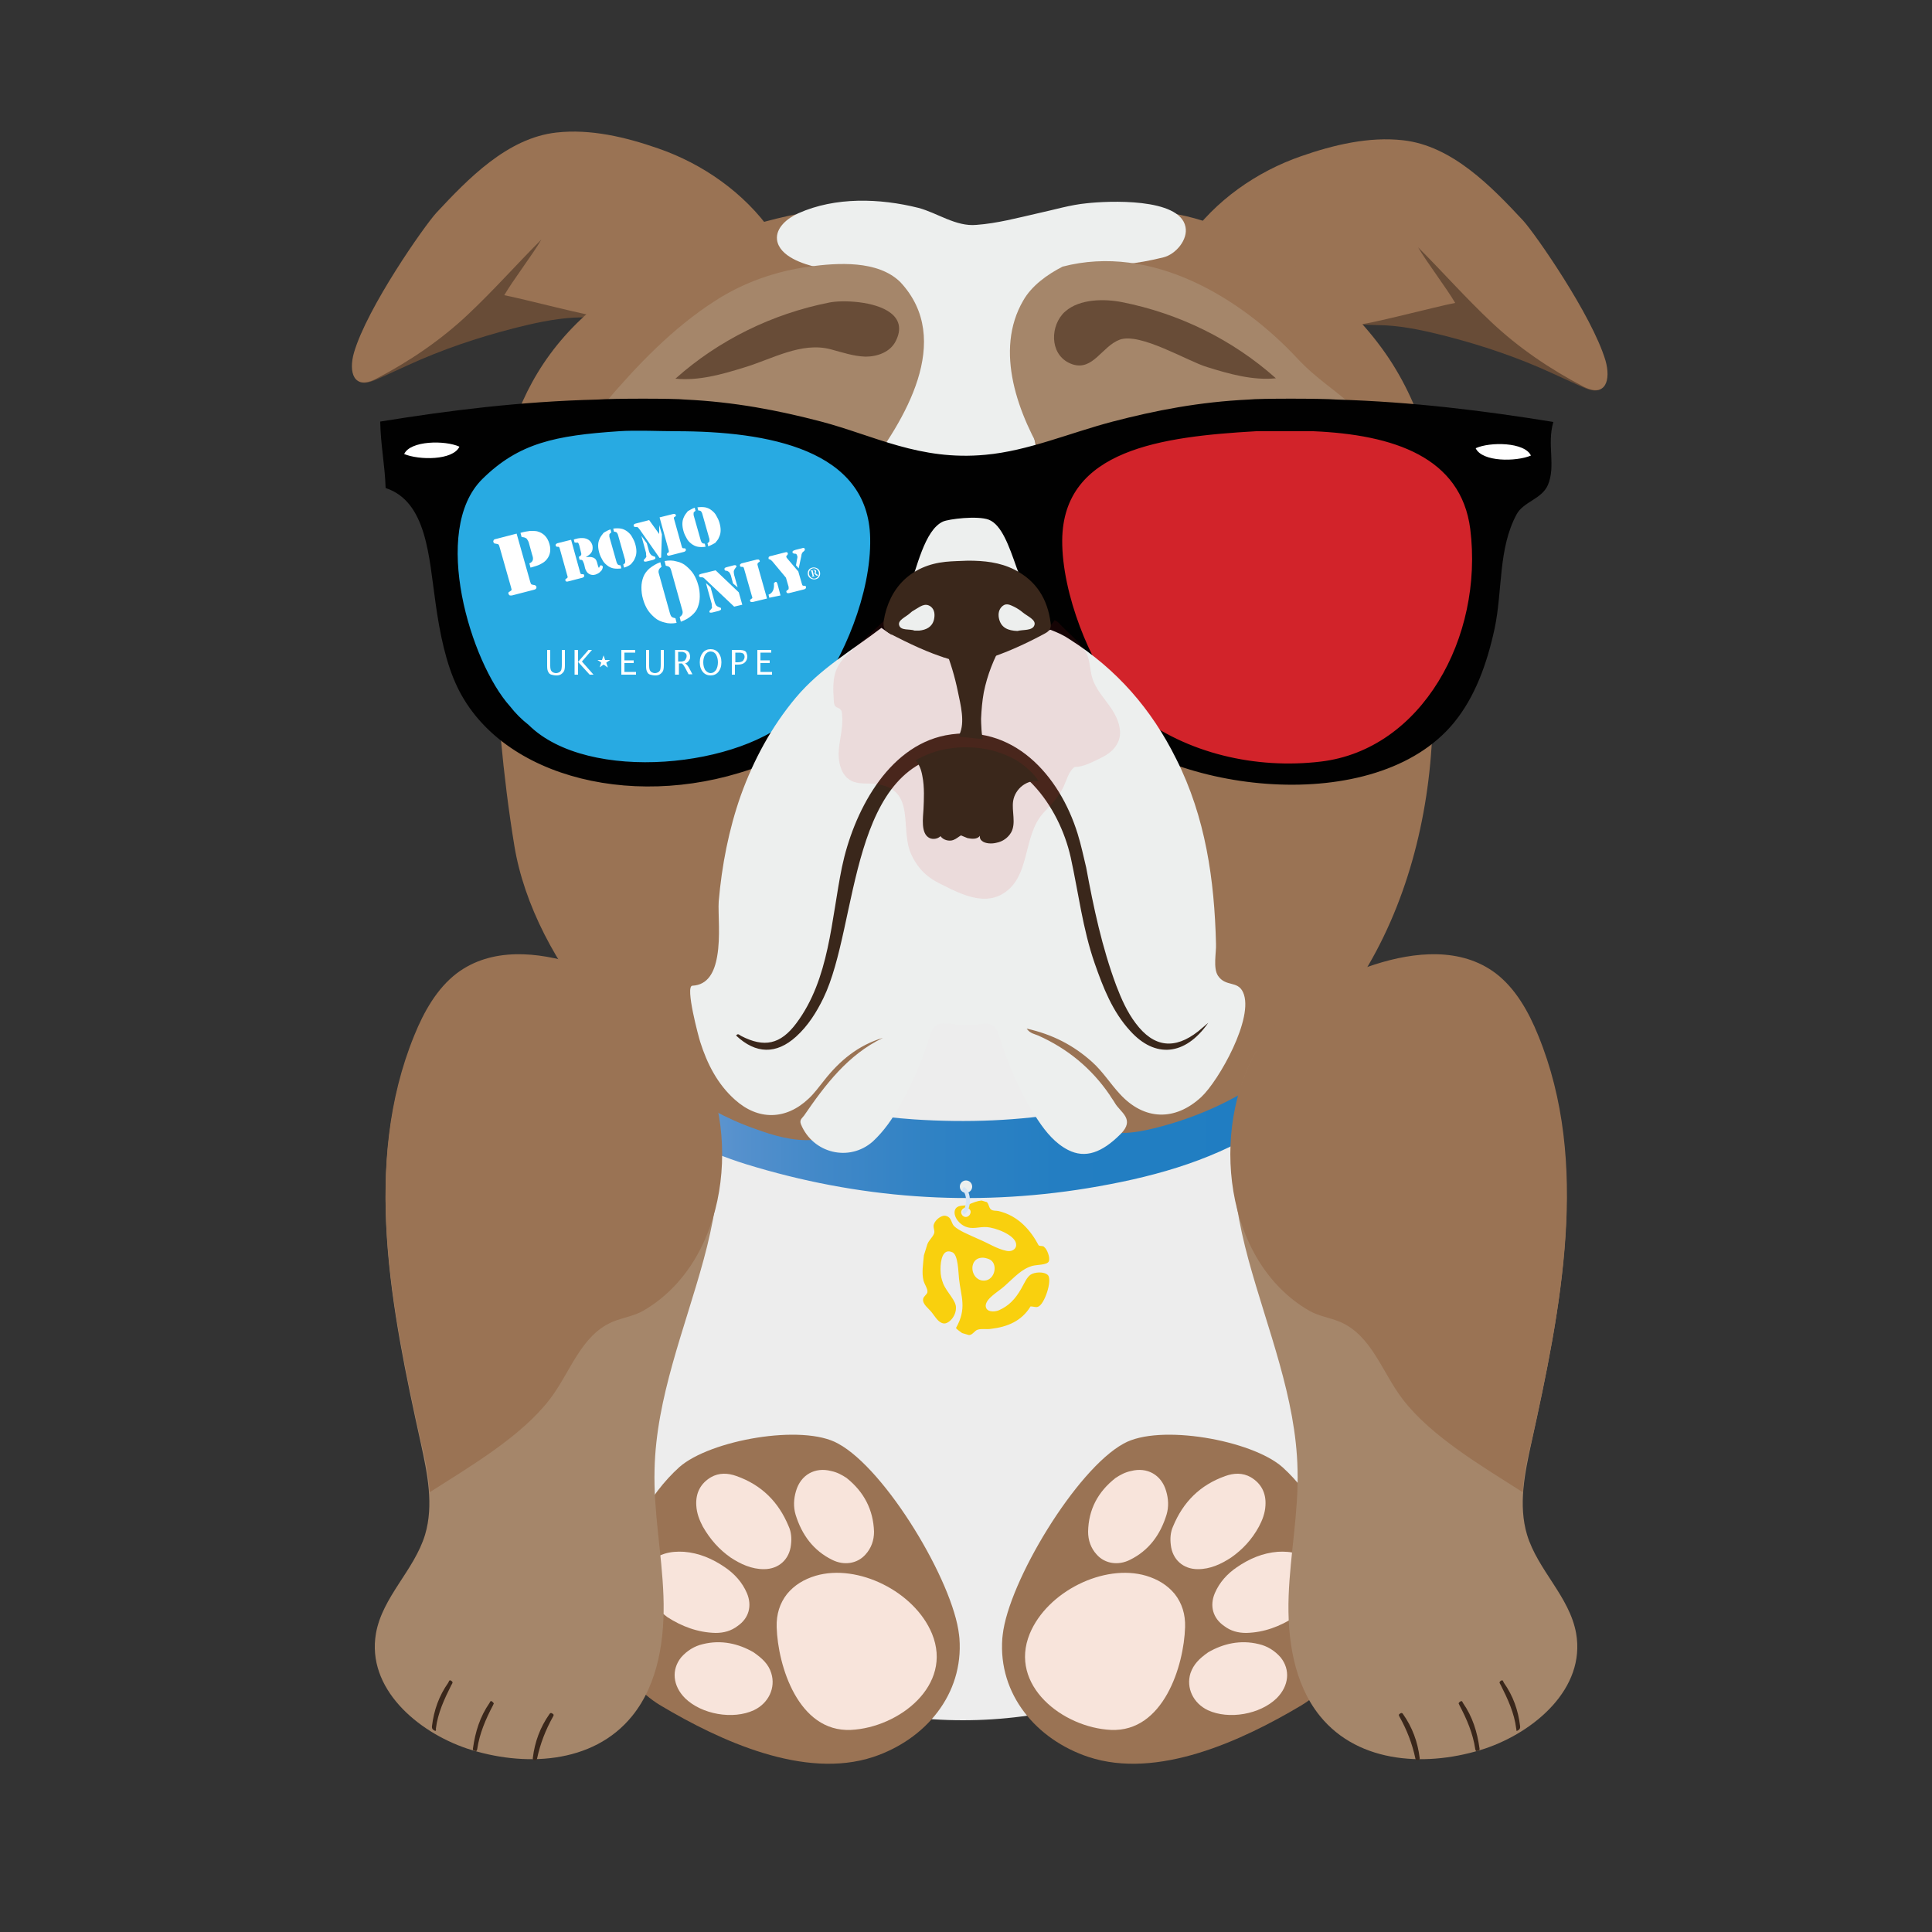 <?xml version="1.0" encoding="utf-8"?>
<!-- Generator: Adobe Illustrator 19.2.1, SVG Export Plug-In . SVG Version: 6.00 Build 0)  -->
<!DOCTYPE svg PUBLIC "-//W3C//DTD SVG 1.1//EN" "http://www.w3.org/Graphics/SVG/1.1/DTD/svg11.dtd">
<svg version="1.1" id="Layer_1" xmlns="http://www.w3.org/2000/svg" xmlns:xlink="http://www.w3.org/1999/xlink" x="0px" y="0px"
	 viewBox="0 0 500 500" style="enable-background:new 0 0 500 500;" xml:space="preserve">
<rect x="0" y="0" width="500" height="500" fill="#333333" stroke="none"/>
<style type="text/css">
	.st0{fill:#684C37;}
	.st1{fill:#9A7354;}
	.st2{fill:#EDEDED;}
	.st3{fill:url(#SVGID_1_);}
	.st4{fill:#EDEFEE;}
	.st5{fill:#A5866A;}
	.st6{fill:#3A271B;}
	.st7{fill:#D2232A;}
	.st8{fill:#28AAE2;}
	.st9{fill:#010101;}
	.st10{fill:#FFFFFF;}
	.st11{opacity:0.1;fill:#D2232A;}
	.st12{fill:#F8E4DB;}
	.st13{fill-rule:evenodd;clip-rule:evenodd;fill:#F9D00E;}
	.st14{fill-rule:evenodd;clip-rule:evenodd;fill:#EDEFEE;}
	.st15{fill:none;stroke:#D7E6F6;stroke-miterlimit:10;}
</style>
<g>
	<path class="st0" d="M93.3,98.9c-0.4-0.1-0.6-0.3-0.7-0.7c-0.1-0.4-0.1-0.9-0.1-1.3c0.2-1.1,0.7-2,1.2-3c1.9-4.3,4.5-8.2,7-12.2
		c4.2-6.7,9.4-14.9,16.5-19.4c2.7-1.7,5.8-2.9,9.1-3.2c3.7-0.3,9.1-0.4,12.6,0.8c5,1.7,9.5,4.7,13,8.6c3.1,3.4,7.1,8.7,6.7,13.6
		c0-0.3-9.3,0.1-10.1,0.1c-5.3,0.3-10.6,1.5-15.7,2.8c-9.3,2.4-18.5,5.5-27.2,9.5c-0.4,0.2-0.7,0.3-1.1,0.5c-2,0.9-3.9,1.8-5.9,2.7
		C97.1,98.3,95,99.5,93.3,98.9z"/>
	<path class="st1" d="M91.6,91.3c-1.4,4.9-0.2,9.8,5.8,6.7c8.6-4.5,16.7-10,23.7-16.6c6.6-6.2,12.6-13,19-19.4
		c-2.2,3.8-7.4,10.6-9.6,14.4c4,0.7,24.1,6,24.9,5.5c13.8-9,28.8-16.4,44.3-21.9c-7.1-10.1-17.8-17.6-29.4-21.6
		c-8.3-2.9-17.5-5.1-26.3-4.1c-12.7,1.4-22.9,12-31.1,20.8C109.8,58.5,95,79.6,91.6,91.3z"/>
</g>
<g>
	<path class="st0" d="M413.8,100.9c0.4-0.1,0.6-0.3,0.7-0.7c0.1-0.4,0.1-0.9,0.1-1.3c-0.2-1.1-0.7-2-1.2-3c-1.9-4.3-4.5-8.2-7-12.2
		c-4.2-6.7-9.4-14.9-16.5-19.4c-2.7-1.7-5.8-2.9-9.1-3.2c-3.7-0.3-9.1-0.4-12.6,0.8c-5,1.7-9.5,4.7-13,8.6
		c-3.1,3.4-7.1,8.7-6.7,13.6c0-0.3,9.3,0.1,10.1,0.1c5.3,0.3,10.6,1.5,15.7,2.8c9.3,2.4,18.5,5.5,27.2,9.5c0.4,0.2,0.7,0.3,1.1,0.5
		c2,0.9,3.9,1.8,5.9,2.7C410,100.3,412,101.5,413.8,100.9z"/>
	<path class="st1" d="M415.5,93.3c1.4,4.9,0.2,9.8-5.8,6.7c-8.6-4.5-16.7-10-23.7-16.6c-6.6-6.2-12.6-13-19-19.4
		c2.2,3.8,7.4,10.6,9.6,14.4c-4,0.7-24.1,6-24.9,5.5c-13.8-9-28.8-16.4-44.3-21.9c7.1-10.1,17.8-17.6,29.4-21.6
		c8.3-2.9,17.5-5.1,26.3-4.1c12.7,1.4,22.9,12,31.1,20.8C397.3,60.5,412,81.6,415.5,93.3z"/>
</g>
<circle class="st2" cx="249.2" cy="327.1" r="118.1"/>
<linearGradient id="SVGID_1_" gradientUnits="userSpaceOnUse" x1="151.01" y1="274.49" x2="348.957" y2="274.49">
	<stop  offset="0" style="stop-color:#70A4D8"/>
	<stop  offset="0" style="stop-color:#72A5D9"/>
	<stop  offset="0" style="stop-color:#84AEDD"/>
	<stop  offset="0" style="stop-color:#8AB1DE"/>
	<stop  offset="7.908821e-03" style="stop-color:#87AFDD"/>
	<stop  offset="9.919113e-02" style="stop-color:#6D9ED4"/>
	<stop  offset="0.2" style="stop-color:#5691CD"/>
	<stop  offset="0.315" style="stop-color:#4188C8"/>
	<stop  offset="0.452" style="stop-color:#3082C4"/>
	<stop  offset="0.629" style="stop-color:#237EC2"/>
	<stop  offset="1" style="stop-color:#1E7DC2"/>
</linearGradient>
<path class="st3" d="M345,240c-0.5,0.2-0.9,0.4-1.4,0.5c-0.3,2.2-0.6,4.3-1.3,6.3c-4.5,13.7-14.6,22.5-27.3,28.7
	c-24.7,12.1-51,16-78.4,14.2c-18.8-1.3-36.8-5.7-53.3-14.7c-14.7-8.1-24.2-19.2-25.9-34.8c-0.4-0.1-0.9-0.2-1.3-0.3
	c-0.2,0-0.8-0.1-0.9-0.1c-0.6,0-1.1-0.1-1.7-0.1c-4.7,16.7-2.7,32.1,10.5,45.2c8.1,8,18.2,13,29.1,16.4c28.9,8.9,58.4,11.1,88.4,6.2
	c15.7-2.6,31-6.6,44.7-15c21.2-13,26.6-33.9,20.9-53.4C346.2,239.4,345.6,239.7,345,240z"/>
<path class="st1" d="M294.2,54.3c5.6,0.2,11.3,1,17,2.8c18,5.7,35.2,17.7,46.4,33c10.4,14.2,15.1,31.8,15.1,49.2
	c0,16.3-1.3,33.3-2,49.8c-1.7,45.7-24,90.8-71.6,102.8c-6,1.5-10.8,2-16.9,0c-2.4,0-9.3-4.2-11.4-5.8c-4.1-3.2-6.1-10.7-8.4-15.3
	c-1.3-2.8-2.8-5.7-5.5-7.2c-2.1-1.1-4.5-1.2-6.8-1.1c-3.9,0.1-8.2,0.7-10.8,3.6c-1.3,1.4-2,3.1-2.8,4.8c-2.7,5.9-5.6,13.3-11.1,16.7
	c-4.7,2.9-9.1,6.9-14.9,7.4c-5.2,0.4-10.3-1.1-15.2-2.9c-28.9-10.1-57.2-42.7-62.2-73.3c-3-18.3-4.5-36.7-5.3-55.2
	c-1.3-32.3,0.1-63.4,27.3-85.1C176,62.2,213.1,47.9,240,56.2c5.2,1.6,7.6,4.7,13.2,3.6C266.9,57.2,280.5,53.9,294.2,54.3z"/>
<path class="st4" d="M227.7,128c-0.6,3.4-1.1,6.8-1,10.2c0.3,10-2.5,18-6.3,27c-0.4,0.9-0.8,1.9-0.6,2.9c0.3,2.1,2.7,3.1,4.8,3.6
	c14.3,3.6,29.3,3.7,43.9,1.7c2.5-0.3,5-0.8,7.1-2c2.2-1.2,4-3.3,4.1-5.8c0.1-2.4-1.3-4.7-2.3-6.9c-5-11.1-7.7-24.3-8.4-36.4
	c-0.5-9.5-4.8-18.2-4-27.8c0.6-8.3,4.5-16.2,10.5-22c2-1.9,3.5-3.6,6.3-3.8c3-0.2,6.1,0,9.1-0.3c3.3-0.3,7-1,10.2-1.8
	c3.2-0.8,6.4-4.6,5.7-7.9c-1.5-7.6-20.1-6.7-25.5-6.1c-4.3,0.4-8.5,1.7-12.7,2.6c-5.3,1.2-10.5,2.6-15.9,3c-5.3,0.5-10.1-3.1-15-4.4
	c-10-2.5-21.5-2.9-31.1,1.4c-2.9,1.3-5.9,3.8-5.5,6.9c0.6,4.3,6.9,6.3,10.5,7.1c5.7,1.2,13.5,1.5,18.7,4.6c5.9,3.5,7.8,9.1,6.6,15.8
	c-0.6,3.5-2,6.8-3.3,10.1c-2,5-4.5,10-5.7,15.2C226.8,119.4,228.5,123.7,227.7,128z"/>
<g>
	<path class="st5" d="M156.5,104.4c8.4-9.9,17.6-19.5,28.5-26.5c7.4-4.8,15.7-7.7,24.4-8.9c7.4-1,17.8-1.7,23.6,4
		c14,15,1,36-9.1,49.2"/>
</g>
<g>
	<path class="st5" d="M351,105.9c-5.7-5.3-10.1-7.6-15.4-13.3C321,77,298,63,275,69c-3.9,2-8,4.9-10.2,8.8
		c-7.5,12.9-1.5,29.4,6.4,42.1"/>
</g>
<path class="st6" d="M300,217.3c0,11-13.2,27.4-3.4,36.2c3.6,3.3,8.6,4.5,13.4,5c1.5,0.2,3.1,0.3,4.3,1.3c1.5,1.2,1.7,3.3,1.7,5.2
	c-0.3,17.3-18,14.8-28.3,6.6c-5.4-4.3-8.6-9.9-16-10.6c-6.8-0.7-14.6,3.8-21.8,3.8c-12.2,0-20.1-6.4-31.2,1.6
	c-4.2,3-7.9,6.7-12.4,9.2c-4.5,2.6-10,4-14.8,2c-4.8-2-7.8-8.3-5-12.6c4.4-1.3,8.8-2.6,12.6-5.2c3.7-2.6,6.7-6.7,6.8-11.3
	c0.1-11-5.9-20.2-5.9-31.3c0-26.3,22.4-47.5,50-47.5S300,191,300,217.3z"/>
<g>
	<path class="st7" d="M382.4,136.1c3.7,29.3-13.2,59.6-40.4,62.9c-17.6,2.1-36.2-2.1-49.9-13c-1.4-1.9-3.1-3.5-5-5
		c-7.1-8.3-15.1-27.2-15-41.9c0.2-24.6,26.9-28,52.4-29.4c5.2,0,10.3,0,15.5,0C361.8,110.6,380,116.7,382.4,136.1z"/>
	<path class="st8" d="M227,138.6c0.3,15-7.4,33-15,42.4c-1.9,1.4-3.5,3.1-5,5c-14.4,14.5-56.3,19-72.3,3c-1.4-1.9-3.1-3.5-5-5
		c-10.6-11.8-19.8-45.9-7.5-61.4c8.2-10.3,20.6-11.5,36.9-13c5.1,0,10.3,0,15.5,0C199.3,111,226.6,114.5,227,138.6z"/>
	<path class="st9" d="M402,109.2c-1.7,5.9,0.7,11.3-1.4,16.3c-1.6,3.7-6.3,4.3-8.1,7.6c-4.8,8.9-3.6,19.6-5.7,29.6
		c-2,9.2-5.1,17.7-10.5,24.3c-20.3,24.8-73.5,18.2-93.1-1.4c-8.4-8.4-14.9-24.4-20.1-38.7c-2-5.7-3.9-11.1-7.2-12.4
		c-2.9-1.1-10.4-0.2-11.9,0.5c-4.7,2.2-6.7,11.8-9.1,18.6c-7.6,21.6-16.4,36.1-37.7,44.4c-31.4,12.2-67.3,3.7-78.8-20.1
		c-3-6.2-4.6-14-5.7-22c-1.7-11.7-2.2-26.1-12.9-29.6c-0.2-6.1-1.3-11.1-1.4-17.2c17.9-2.9,36.2-5.2,56.4-5.7c3.5-0.3,20-0.3,22.4,0
		c12.9,0.6,24.2,2.8,35.3,5.7c13.7,3.6,25.5,10.2,42.5,8.6c11.1-1,21.9-5.7,33-8.6c11.1-2.9,22.4-5.1,35.3-5.7
		c2.4-0.3,18.8-0.3,22.5,0C365.8,104,384.1,106.3,402,109.2z M341.8,197.1c26.1-3.1,42.2-32.1,38.7-60.2
		c-2.4-18.6-19.8-24.4-40.6-25.3h-14.8c-24.4,1.4-50,4.7-50.2,28.2c-0.1,14,7.5,32.2,14.3,40.1c1.4,1.8,3,3.4,4.8,4.8
		C307.1,195,325,199.1,341.8,197.1z M210.9,179.9c7.2-9,14.6-26.3,14.3-40.6c-0.4-23-26.5-27.7-50.2-27.7c-4,0-10.5-0.3-14.8,0
		c-16.4,1.1-25.9,3-35.4,12.4c-13.4,13.3-3,47.5,7.2,58.8c1.4,1.8,3,3.4,4.8,4.8c15.4,15.3,55.5,11,69.2-2.9
		C207.9,183.3,209.5,181.7,210.9,179.9z"/>
	<path class="st10" d="M381.9,116c1.7,3.6,10.5,3.5,14.3,1.9C394.6,114.4,385.6,114.3,381.9,116z"/>
	<path class="st10" d="M118.9,115.6c-1.7,3.6-10.5,3.5-14.3,1.9C106.2,114,115.2,113.9,118.9,115.6z"/>
</g>
<path class="st4" d="M278.9,215.8c-4.7-15.2-16.8-28.8-34.2-25.5c-15.2,3-23.9,20.2-26.8,34.1c-2.8,13.6-3.2,28.9-11.8,40.4
	c-4.1,5.5-8.3,6.4-14.3,3.3c-0.4-0.2-0.8-0.8-1.3-0.1c5.1,4.8,10.4,4.9,15.5,0.3c3.1-2.8,5.3-6.3,7.1-10
	c9.3-19.2,6.3-62.2,35.5-63.4c15.2-0.6,25.5,13.6,28.5,27c2,9.1,3.1,18.5,6.2,27.4c2.2,6.3,4.6,12.5,9.2,17.5
	c6.4,7.1,14.2,6.5,20.2-2.1c-1.3,1.1-1.9,1.6-2.6,2.2c-6.1,4.8-11.5,4.2-16.2-2.1c-2.2-2.9-3.7-6.3-5-9.7
	c-3.7-9.9-5.9-20.3-7.8-30.6C280.4,221.6,279.8,218.7,278.9,215.8z M185.6,247.5c0.9-5,0.2-11.2,0.4-14.2c0.8-9.3,2.6-18.6,5.7-27.4
	c3.3-9.2,8-17.9,14.3-25.4c6.4-7.6,14.4-12.1,22.1-18c6.1,4.3,13.7,7.8,21.2,8.4c4.7,0.4,9.4-1,13.7-3c1-0.5,8.2-5.1,8.9-4.9
	c1.8,0.7,3.4,1.4,5,2.5c12.1,7.7,21.1,18,27.5,30.9c7.6,15.1,9.9,31.3,10.3,47.9c0.1,2.2-0.8,6.2,0.5,8.2c2,3,5.1,1.2,6.5,4.3
	c3,6.5-6.3,22.9-10.8,27.1c-6.8,6.3-14.8,6.1-21.1-0.8c-2.5-2.7-4.4-5.8-7.2-8.3c-4.8-4.3-10.2-7.1-16.9-8.6c0.9,1.3,2.1,1.4,3,1.8
	c7.6,3.4,13.8,8.5,18.5,15.4c0.4,0.7,0.9,1.3,1.3,2c1.4,2.5,5.4,4.2,1.5,8.1c-4.8,4.8-9.1,6.4-13.6,4.1c-3.3-1.7-5.7-4.6-7.7-7.6
	c-4.6-6.8-7.7-14.3-10.2-22.1c-0.8-2.5-2.1-3.3-4.5-2.9c-2.9,0.5-5.7,0.3-8.5-0.1c-2.7-0.3-4.1,0.5-4.9,3.3
	c-1.9,6.2-4.5,12.2-7.7,17.9c-1.9,3.4-4.1,6.6-7,9.3c-6.1,5.4-15.5,3.1-18.6-4.4c-0.5-1.2,0.3-1.6,0.8-2.3
	c5.5-8,11.3-15.7,20.4-20.1c-6.4,1.9-11.2,5.9-15.2,11c-1.3,1.6-2.5,3.3-4,4.7c-5.9,5.6-13.1,5.7-19.1,0.3c-4.5-4-7.2-9.3-9-15
	c-0.3-0.9-4-14.5-2-14.5C183.2,254.9,184.9,251.6,185.6,247.5z"/>
<g>
	<path class="st0" d="M230.5,81c2.1,1.6,3,4,1.3,7.3c-1.4,2.8-4.7,4-7.8,4c-3.1-0.1-6-1.1-9-1.9c-7.6-2-15.1,2.5-22.4,4.7
		c-5.8,1.8-11.8,3.5-17.8,2.9c11.2-10,25.1-16.8,39.8-19.7C218,77.6,226.5,77.9,230.5,81z"/>
</g>
<path class="st11" d="M287.7,183.5c-1.8-2.7-4.2-5.1-5.1-8.3c-0.6-2.2-0.5-4.7-1.7-6.6c-1.8-2.8-4.6-4.9-6.9-7.4
	c-0.3-0.3-0.7-0.5-1.1-0.7c-0.2,0.4-0.5,0.8-0.9,1.2c-11.2,11-24.3,6.7-37.2,2.1c-2.1-0.7-4.4-1.9-6.2-3c-0.2,0.2-0.5,0.5-0.7,0.7
	c-2.4,2.2-4.8,4.4-7.3,6.7c-1.5,1.4-3,2.7-3.9,4.6c-1.3,2.6-1.1,5.8-0.9,8.7c0,0.4,0.1,0.9,0.4,1.3c0.4,0.4,1,0.4,1.3,0.8
	c0.3,0.3,0.4,0.7,0.4,1.1c0.4,3.1-0.5,6.1-0.8,9.2s0.5,6.7,3.1,8.1c2,1.1,4.4,0.6,6.6,0.9c10.3,1.4,6.1,11.3,8.9,17.9
	c0.9,2.1,2.2,4,3.9,5.5c1.5,1.3,3.2,2.2,4.9,3c4.5,2.3,9.8,4.6,14.3,2.4c8.2-4.1,5.6-15.3,11.3-21.4c2-2.1,4-4.2,5.2-6.8
	c0.8-1.8,1.3-3.9,2.8-5c2.1,0,4.2-1.1,6.1-2c1.9-0.9,3.8-2,4.8-3.8C290.8,189.9,289.5,186.2,287.7,183.5z"/>
<path class="st6" d="M250.5,145.1c4.2,0,8.2,0.4,12,2.3c5.7,2.9,8.6,7.6,9.4,13.8c0.2,1.4-0.3,2.1-1.4,2.7c-5,2.7-10.2,5.1-15.7,6.8
	c-3.2,0.9-6.3,0.8-9.4-0.2c-5.3-1.6-10.2-4-15.1-6.5c-1.4-0.8-1.8-1.6-1.6-3.3c1.4-8.7,7.2-14.4,16-15.3
	C246.6,145.2,248.5,145.2,250.5,145.1z M236.7,163.2c0.5,0,0.9,0,1.2,0c1.8-0.2,3.3-0.9,3.8-2.8c0.3-1.3,0.2-2.6-0.8-3.4
	c-1.6-1.2-3,0.2-4.3,0.9c-0.4,0.2-0.8,0.5-1.1,0.8c-1.1,1-3.2,1.8-2.8,3.1C233.1,163.3,235.5,162.7,236.7,163.2z M263.3,163.3
	c1.4-0.4,3.9,0,4.4-1.5c0.5-1.4-1.8-2.3-3-3.3c-0.7-0.6-1.5-1.1-2.3-1.5c-0.9-0.4-1.9-1-2.9-0.2c-1,0.8-1.2,2-1,3.1
	C259,162.5,260.9,163.2,263.3,163.3z"/>
<path class="st6" d="M238.7,200.8c0.6,2.9,0.4,6.3,0.3,8.6c-0.1,2.1-0.8,6.4,1.6,7.5c0.9,0.4,2.1,0.2,2.8-0.5c0.7,1,2.2,1.4,3.3,1
	c0.8-0.3,1.3-0.8,2-1.2c0,0,1.4,0.6,1.7,0.7c1,0.2,2.5,0.4,3.2-0.6c-0.1,0.5,0.1,1,0.5,1.3c0.9,0.8,2.7,0.8,3.8,0.5
	c1.6-0.3,3-1.3,3.8-2.7c1.3-2.4,0.1-5.4,0.5-8.1c0.5-3.2,3.6-5.6,6.6-5.1c-1.2-2.1-4.2-4.6-6.2-5.7c-3-1.6-6.4-2.7-10.1-3
	c-6.2-0.5-11.3,0.8-15.6,3.3C237.8,197.6,238.4,199.1,238.7,200.8z"/>
<g>
	<path class="st6" d="M244.5,167.7c1.5,3.7,2.6,7.4,3.4,11.3c0.7,3.4,1.9,7.9,0.4,11.1c0,0.1-0.1,0.2-0.1,0.3c0,0.2,0.3,0.3,0.5,0.3
		c1.9,0.2,3.8,0.4,5.8,0.6c-0.5-0.1-0.6-4.6-0.6-5.3c0.1-2.3,0.3-4.6,0.7-6.8c0.9-4.5,2.6-8.8,4.9-12.8c1.3-2.3-1.1-4-3.1-3.6
		c-3,0.6-6.1,1.6-9.3,1.9C245.5,164.9,243.6,165.6,244.5,167.7z"/>
</g>
<g>
	<path class="st0" d="M274.9,81.4c-3.3,3.9-3,11,2.7,12.9c5.3,1.7,7.6-4.7,12.2-6.4c5.3-1.9,17.6,5.6,22.6,7.1
		c5.8,1.8,11.8,3.5,17.8,2.9c-11.2-10-25.1-16.8-39.8-19.7c-4.5-0.9-11-0.9-14.7,2.4C275.3,80.9,275.1,81.2,274.9,81.4z"/>
</g>
<g>
	<path class="st1" d="M259.5,423.1c0,0.3-0.1,0.6-0.1,0.9c-1.1,14.5,8.8,26.2,22.3,30.7c17.9,5.9,39.7-4.2,55-13.3
		c22.4-13.4,10.8-47.7-4.8-61.7c-7.9-7-31.9-11.3-41.1-6.1C278.5,380.3,261,409.4,259.5,423.1z"/>
	<g id="JlFk7Y_1_">
		<g>
			<path class="st12" d="M306.7,421.1c-0.3,10-5.6,27.2-19.2,26.6c-12.4-0.6-26.5-11.5-21-24.9c4.5-10.9,19.2-18.2,30.1-15
				c3,0.9,5.5,2.4,7.4,4.7C305.9,414.9,306.8,417.8,306.7,421.1z"/>
			<path class="st12" d="M335,418.5c-3.7,2.4-7.9,4-12.5,4.1c-2.1,0-4-0.5-5.7-1.8c-2.9-2-3.8-5.2-2.4-8.5c1.2-2.8,3.2-5,5.7-6.7
				c3.2-2.2,6.7-3.7,10.6-4c1.7-0.1,3.4,0,5,0.5c4.8,1.4,6.9,6.4,4.6,10.9C339,415.3,337.2,416.9,335,418.5z"/>
			<path class="st12" d="M318.6,403.1c-2.6,1.7-5.4,3-8.6,3c-3.8,0-6.6-2.5-7-6.3c-0.2-1.6-0.1-3.3,0.6-4.8c2.6-6.3,7-10.7,13.5-13
				c2.2-0.8,4.5-0.9,6.6,0.3c2.7,1.6,4,4.1,3.8,7.3c-0.1,2-0.8,3.8-1.7,5.5C324,398.4,321.6,401,318.6,403.1z"/>
			<path class="st12" d="M312.7,427.6c3.8-2.2,8.3-3.3,13.1-2.1c2.2,0.5,4.1,1.7,5.6,3.4c2.6,3.2,2.2,7.4-1,10.6
				c-4.3,4.2-12.4,5.6-17.8,3.1c-3.8-1.8-5.7-5.8-4.5-9.6C308.9,430.7,310.4,429.2,312.7,427.6z"/>
			<path class="st12" d="M288.7,382.5c1.2-0.8,2.5-1.5,4-1.8c4.2-1.1,7.9,1,9.1,5.2c0.6,2,0.7,4.1,0.1,6.1
				c-1.6,5.2-4.6,9.3-9.5,11.7c-3,1.5-6.4,1-8.5-1.3c-1.6-1.7-2.3-3.8-2.3-6C281.7,390.7,284.1,386.1,288.7,382.5z"/>
		</g>
	</g>
</g>
<g>
	<path class="st1" d="M248.2,423.1c0,0.3,0.1,0.6,0.1,0.9c1.1,14.5-8.8,26.2-22.3,30.7c-17.9,5.9-39.7-4.2-55-13.3
		c-22.4-13.4-10.8-47.7,4.8-61.7c7.9-7,31.9-11.3,41.1-6.1C229.3,380.3,246.7,409.4,248.2,423.1z"/>
	<g id="JlFk7Y_2_">
		<g>
			<path class="st12" d="M201,421.1c0.3,10,5.6,27.2,19.2,26.6c12.4-0.6,26.5-11.5,21-24.9c-4.5-10.9-19.2-18.2-30.1-15
				c-3,0.9-5.5,2.4-7.4,4.7C201.8,414.9,200.9,417.8,201,421.1z"/>
			<path class="st12" d="M172.7,418.5c3.7,2.4,7.9,4,12.5,4.1c2.1,0,4-0.5,5.7-1.8c2.9-2,3.8-5.2,2.4-8.5c-1.2-2.8-3.2-5-5.7-6.7
				c-3.2-2.2-6.7-3.7-10.6-4c-1.7-0.1-3.4,0-5,0.5c-4.8,1.4-6.9,6.4-4.6,10.9C168.7,415.3,170.6,416.9,172.7,418.5z"/>
			<path class="st12" d="M189.1,403.1c2.6,1.7,5.4,3,8.6,3c3.8,0,6.6-2.5,7-6.3c0.2-1.6,0.1-3.3-0.6-4.8c-2.6-6.3-7-10.7-13.5-13
				c-2.2-0.8-4.5-0.9-6.6,0.3c-2.7,1.6-4,4.1-3.8,7.3c0.1,2,0.8,3.8,1.7,5.5C183.8,398.4,186.1,401,189.1,403.1z"/>
			<path class="st12" d="M195,427.6c-3.8-2.2-8.3-3.3-13.1-2.1c-2.2,0.5-4.1,1.7-5.6,3.4c-2.6,3.2-2.2,7.4,1,10.6
				c4.3,4.2,12.4,5.6,17.8,3.1c3.8-1.8,5.7-5.8,4.5-9.6C198.9,430.7,197.3,429.2,195,427.6z"/>
			<path class="st12" d="M219.1,382.5c-1.2-0.8-2.5-1.5-4-1.8c-4.2-1.1-7.9,1-9.1,5.2c-0.6,2-0.7,4.1-0.1,6.1
				c1.6,5.2,4.6,9.3,9.5,11.7c3,1.5,6.4,1,8.5-1.3c1.6-1.7,2.3-3.8,2.3-6C226,390.7,223.6,386.1,219.1,382.5z"/>
		</g>
	</g>
</g>
<path class="st5" d="M149.5,250.2c-10.3-3.3-22.3-4.5-31.3,2.3c-5.1,3.9-8.5,9.9-11,16.1c-13.5,33-5.9,70.4,1.7,104.9
	c1.7,7.8,3.4,16,1.1,23.7c-2.8,9.2-11,16-12.7,25.5c-2.5,14.3,10.8,25.5,23.5,29.8c14.5,4.8,32.6,4.2,42.8-8.4
	c6.8-8.4,8.5-20.1,8.1-31.1s-2.6-21.7-2.3-32.7c0.4-18.6,7.8-36.3,12.7-54.3c4.9-18,7-38.5-2.1-54
	C173.2,260.8,161.5,254.1,149.5,250.2z"/>
<path class="st1" d="M111.2,386.2c10.3-6.6,23.7-14.4,31.1-24.1c5.3-6.9,8-16.5,16.2-20c2.6-1.1,5.6-1.5,8-2.9
	c22.1-12.8,25.7-46.9,13.4-67.7c-6.7-11.3-18.4-18.1-30.4-21.9c-10.3-3.3-22.3-4.5-31.3,2.3c-5.1,3.9-8.5,9.9-11,16.1
	c-13.5,33-5.9,70.4,1.7,104.9C110,377.2,110.9,381.7,111.2,386.2z"/>
<g>
	<path class="st6" d="M127.8,440.9c-0.1,0.1-0.1,0.2-0.2,0.4c-1.9,3.6-3.5,7.3-4.1,11.4c-0.1,0.4-0.2,0.6-0.6,0.4
		c-0.3-0.1-0.6-0.1-0.5-0.6c0.6-4.3,1.8-8.2,4.3-11.8c0.1-0.2,0.2-0.6,0.6-0.4C127.5,440.5,127.7,440.6,127.8,440.9z"/>
	<path class="st6" d="M112.7,448c-0.6-0.3-1-0.5-0.9-1.3c0.5-4.1,1.8-7.8,4.2-11.2c0.2-0.3,0.2-0.9,0.8-0.5c0.6,0.4,0.2,0.7,0,1.1
		c-1.8,3.6-3.5,7.2-4,11.3C112.9,447.6,112.8,447.8,112.7,448z"/>
	<path class="st6" d="M138.6,455.5c-0.5,0.1-0.8-0.1-0.7-0.6c0.5-4.1,1.9-7.9,4.3-11.3c0.2-0.3,0.4-0.4,0.8-0.1
		c0.4,0.2,0.3,0.5,0.1,0.8c-1.9,3.4-3.3,7-4.1,10.8C138.9,455.5,138.8,455.4,138.6,455.5z"/>
</g>
<g>
	<g>
		<g>
			<g>
				<path class="st10" d="M209.1,148.8c-0.2-0.9,0.2-1.7,1.1-1.9c0.9-0.2,1.8,0.3,2,1.1c0.2,0.9-0.2,1.7-1.1,1.9
					C210.2,150.1,209.3,149.6,209.1,148.8z M211.9,148.1c-0.2-0.7-0.9-1.2-1.6-1c-0.7,0.2-1.1,0.9-0.9,1.6c0.2,0.7,0.9,1.2,1.6,1
					C211.7,149.5,212.1,148.8,211.9,148.1z M209.7,147.7l0.9-0.2c0.3-0.1,0.6,0,0.6,0.3c0.1,0.2,0,0.4-0.2,0.5l0.4,0.3
					c0.1,0.1,0.3,0.2,0.4,0.3l0,0l-0.4,0.1c-0.1,0-0.4-0.3-0.7-0.6l-0.2,0l0.1,0.5c0,0.2,0,0.2,0.3,0.1l0,0.1l-0.8,0.2l0-0.1
					c0.2-0.1,0.2-0.1,0.2-0.2l-0.3-1.1C209.9,147.8,209.9,147.8,209.7,147.7L209.7,147.7z M210.5,148.4l0.2,0
					c0.2-0.1,0.2-0.3,0.2-0.5c-0.1-0.3-0.2-0.3-0.4-0.3l-0.2,0L210.5,148.4z"/>
			</g>
		</g>
		<g>
			<path class="st10" d="M170.9,145.5l0.3,1.2c-0.4,0.3-0.6,0.5-0.7,0.8c-0.1,0.3-0.1,0.6,0,0.9l2.9,10.4c0.1,0.3,0.2,0.6,0.4,0.8
				c0.2,0.2,0.5,0.3,1,0.4l0.3,1.2c-1.1,0.2-2.1,0.2-3.1-0.1c-0.9-0.2-1.8-0.6-2.5-1.2c-0.7-0.6-1.4-1.3-1.9-2.1
				c-0.5-0.8-0.9-1.7-1.2-2.8c-0.3-1-0.4-2-0.4-3c0-1,0.2-1.9,0.5-2.7c0.3-0.8,0.9-1.6,1.6-2.2C169,146.4,169.8,145.9,170.9,145.5z
				 M176.2,160.9l-0.3-1.2c0.4-0.3,0.6-0.5,0.7-0.8c0.1-0.3,0.1-0.6,0-0.9l-2.9-10.4c-0.1-0.3-0.2-0.6-0.4-0.8
				c-0.2-0.2-0.5-0.3-1-0.4l-0.3-1.2c1.1-0.2,2.1-0.2,3.1,0.1c1,0.2,1.8,0.6,2.5,1.2c0.7,0.6,1.4,1.3,1.9,2.1
				c0.5,0.8,0.9,1.7,1.2,2.8c0.3,1,0.4,2,0.4,3c0,1-0.2,1.9-0.5,2.7c-0.3,0.9-0.9,1.6-1.6,2.2C178.2,160,177.3,160.5,176.2,160.9z"
				/>
			<path class="st10" d="M184.2,156.3l-1.5-5.4l0,0l1.2,1.1l1.1,4c0.2,0.5,0.4,0.8,0.6,0.9c0.2,0.1,0.4,0.2,0.6,0.3
				c0.2,0,0.4,0.1,0.4,0.3c0.1,0.3-0.1,0.4-0.6,0.6l-1.6,0.4c-0.5,0.1-0.8,0.1-0.8-0.2c0-0.1,0-0.2,0.1-0.3c0.1-0.1,0.2-0.2,0.3-0.3
				c0.1-0.1,0.2-0.3,0.3-0.5C184.2,157,184.2,156.7,184.2,156.3z M189.7,151l-0.5-1.9c-0.1-0.4-0.3-0.7-0.4-0.9
				c-0.2-0.2-0.3-0.3-0.5-0.4c-0.2-0.1-0.4-0.1-0.5-0.1c-0.1,0-0.2-0.1-0.3-0.3c-0.1-0.3,0.1-0.5,0.5-0.6l1.9-0.5
				c0.4-0.1,0.6,0,0.7,0.2c0,0.1,0,0.2-0.1,0.3c-0.1,0.1-0.2,0.2-0.3,0.4c-0.1,0.1-0.2,0.3-0.3,0.6c0,0.3,0,0.6,0.1,1l0.9,3.2l0,0
				L189.7,151z M185.2,147.6l6,5.7l0.9,3.2L190,157l-7.5-7.1c-0.2-0.2-0.4-0.4-0.5-0.4c-0.1-0.1-0.3-0.1-0.5-0.1
				c-0.2,0-0.3,0-0.4-0.1c-0.1,0-0.1-0.1-0.2-0.2c0-0.2,0-0.3,0.1-0.4c0.1-0.1,0.3-0.1,0.5-0.2L185.2,147.6z"/>
			<path class="st10" d="M196.1,146.4l2.4,8.5l-3.7,0.9c-0.1,0-0.2,0-0.4,0c-0.1,0-0.2-0.1-0.3-0.3c0-0.2,0-0.3,0.2-0.4
				c0.1-0.1,0.2-0.2,0.3-0.2c0.1-0.1,0.1-0.1,0.1-0.2c0-0.1,0-0.2-0.1-0.4l-2-7c-0.1-0.3-0.1-0.4-0.2-0.5c-0.1-0.1-0.2-0.1-0.5-0.1
				c-0.2,0-0.4-0.1-0.4-0.3c0-0.2,0-0.3,0.1-0.4c0.1-0.1,0.2-0.1,0.3-0.2l4-1c0.1,0,0.2,0,0.4,0c0.1,0,0.2,0.1,0.3,0.3
				c0.1,0.2,0,0.3-0.2,0.4c-0.2,0.1-0.3,0.2-0.3,0.3C196,146,196,146.1,196.1,146.4z M199.1,154.7l-0.2-0.8c1-0.4,1.5-1.3,1.4-2.8
				c0-0.2,0-0.3,0.1-0.3c0.1-0.1,0.2-0.1,0.3-0.2c0.1,0,0.3,0,0.3,0.1c0.1,0.1,0.1,0.2,0.2,0.4l0.8,3L199.1,154.7z"/>
			<path class="st10" d="M206.7,147.1l-0.7-0.8l0.3-1.7c0.1-0.3,0.1-0.6,0-0.8c-0.1-0.2-0.1-0.3-0.2-0.4c-0.1-0.1-0.3-0.1-0.4-0.1
				c-0.2,0-0.3-0.1-0.4-0.1c-0.1,0-0.1-0.1-0.2-0.2c0-0.2,0-0.3,0.1-0.4c0.1-0.1,0.4-0.2,0.7-0.3l1.6-0.4c0.2-0.1,0.4-0.1,0.5-0.1
				c0.1,0,0.2,0.1,0.3,0.3c0,0.2,0,0.3-0.2,0.5c-0.2,0.2-0.4,0.3-0.5,0.5c-0.1,0.2-0.2,0.4-0.2,0.7L206.7,147.1z M204.1,151.9
				l-0.7-2.4l-3.5-4.2c-0.2-0.2-0.4-0.4-0.6-0.5c-0.1,0-0.2-0.1-0.3-0.1c-0.1,0-0.1-0.1-0.1-0.2c0-0.2,0-0.3,0.1-0.4
				c0.1-0.1,0.3-0.2,0.5-0.2l3.5-0.9c0.3-0.1,0.5-0.1,0.6-0.1c0.1,0,0.2,0.1,0.3,0.3c0,0.1,0,0.3-0.2,0.5c-0.1,0.1-0.1,0.1-0.2,0.2
				c0,0,0,0.1,0,0.2c0,0.1,0.1,0.3,0.3,0.5l2.8,3.3l0.9,3.1c0.1,0.3,0.1,0.4,0.2,0.5c0.1,0.1,0.2,0.1,0.5,0.1c0.2,0,0.4,0.1,0.4,0.3
				c0,0.2,0,0.3-0.1,0.4c-0.1,0.1-0.2,0.1-0.3,0.2l-4,1c-0.1,0-0.2,0-0.4,0c-0.1,0-0.2-0.1-0.3-0.3c0-0.2,0-0.3,0.2-0.4
				c0.1-0.1,0.2-0.2,0.3-0.2c0-0.1,0.1-0.1,0.1-0.2C204.1,152.2,204.1,152,204.1,151.9z"/>
		</g>
		<g>
			<path class="st10" d="M135,139l-0.3-1.1c1-0.3,1.8-0.4,2.5-0.5c0.7,0,1.3,0,1.8,0.1c1.6,0.4,2.7,1.5,3.2,3.3
				c0.5,1.7,0.1,3.2-1,4.3c-0.4,0.4-0.9,0.7-1.5,1c-0.6,0.3-1.4,0.5-2.4,0.8l-0.3-1.1c0.5-0.2,0.8-0.5,0.9-0.9
				c0.1-0.4,0-0.8-0.2-1.4l-0.8-2.9c-0.1-0.5-0.4-0.9-0.6-1.2C135.9,139.1,135.5,139,135,139z M132.2,151.8l-2.9-10.2
				c-0.1-0.4-0.2-0.6-0.3-0.7c-0.1-0.1-0.3-0.1-0.7-0.2c-0.3,0-0.5-0.1-0.6-0.4c-0.1-0.2,0-0.4,0.1-0.6c0.2-0.1,0.3-0.2,0.5-0.2
				l5.4-1.4l3.5,12.4c0.1,0.4,0.2,0.6,0.3,0.7c0.1,0.1,0.3,0.1,0.7,0.2c0.3,0,0.5,0.2,0.6,0.4c0.1,0.2,0,0.4-0.1,0.6
				c-0.2,0.1-0.3,0.2-0.4,0.2l-5.8,1.5c-0.1,0-0.3,0-0.5,0c-0.2,0-0.3-0.2-0.4-0.4c-0.1-0.3,0-0.5,0.3-0.6c0.3-0.2,0.5-0.3,0.5-0.5
				C132.4,152.5,132.3,152.2,132.2,151.8z"/>
			<path class="st10" d="M146.8,148.9l-1.9-6.8c-0.1-0.3-0.1-0.4-0.2-0.5c-0.1-0.1-0.2-0.1-0.5-0.1c-0.2,0-0.3-0.1-0.4-0.3
				c0-0.2,0-0.3,0.1-0.4c0.1-0.1,0.2-0.1,0.3-0.2l3.6-0.9l2.3,8.3c0.1,0.3,0.1,0.4,0.2,0.5c0.1,0.1,0.2,0.1,0.5,0.1
				c0.2,0,0.4,0.1,0.4,0.3c0,0.2,0,0.3-0.1,0.4c-0.1,0.1-0.2,0.1-0.3,0.2l-3.9,1c-0.1,0-0.2,0-0.3,0c-0.1,0-0.2-0.1-0.3-0.3
				c0-0.2,0-0.3,0.2-0.4c0.1-0.1,0.2-0.2,0.3-0.2c0-0.1,0.1-0.1,0.1-0.2C146.9,149.2,146.9,149.1,146.8,148.9z M148.7,140.4
				l-0.2-0.8l0.1,0l0.3-0.1c1-0.3,1.8-0.3,2.4-0.2c1,0.2,1.7,0.8,2,1.8c0.1,0.5,0.1,0.9,0,1.3c-0.1,0.4-0.3,0.7-0.6,1
				c-0.3,0.3-0.7,0.5-1.1,0.8l0,0c0.8-0.1,1.4-0.1,1.9,0.1c0.5,0.2,0.8,0.5,1,1.2l0.3,1.1c0.1,0.3,0.2,0.4,0.2,0.3
				c0,0,0.1,0,0.1-0.1c0,0,0.1-0.1,0.1-0.2c0-0.1,0.1-0.1,0.1-0.2c0,0,0.1-0.1,0.2-0.1c0.1,0,0.2,0,0.3,0.1c0.1,0.1,0.2,0.1,0.2,0.2
				c0,0.2,0,0.4-0.1,0.6c-0.1,0.2-0.2,0.5-0.4,0.6c-0.3,0.4-0.8,0.7-1.4,0.9c-0.6,0.2-1.2,0.1-1.7-0.2c-0.3-0.2-0.5-0.4-0.6-0.6
				c-0.1-0.2-0.3-0.5-0.4-0.9l-0.2-0.9c-0.1-0.4-0.3-0.7-0.4-1c-0.2-0.2-0.4-0.3-0.8-0.2l-0.2-0.8c0.3-0.1,0.5-0.3,0.6-0.5
				c0.1-0.2,0-0.5-0.1-0.9l-0.4-1.6c-0.1-0.3-0.2-0.6-0.4-0.7C149.3,140.5,149.1,140.4,148.7,140.4z"/>
			<path class="st10" d="M158,137l0.2,0.8c-0.3,0.2-0.4,0.3-0.5,0.5c0,0.2,0,0.4,0,0.6l1.9,6.7c0.1,0.2,0.2,0.4,0.3,0.5
				c0.1,0.1,0.4,0.2,0.7,0.2l0.2,0.8c-0.7,0.1-1.4,0.1-2,0c-0.6-0.1-1.2-0.4-1.7-0.8c-0.5-0.4-0.9-0.8-1.2-1.4
				c-0.3-0.5-0.6-1.1-0.8-1.8c-0.2-0.7-0.3-1.3-0.3-1.9c0-0.6,0.1-1.2,0.4-1.8c0.2-0.5,0.6-1,1-1.5C156.8,137.5,157.4,137.2,158,137
				z M161.5,146.9l-0.2-0.8c0.3-0.2,0.4-0.3,0.5-0.5c0-0.2,0-0.4,0-0.6l-1.9-6.7c-0.1-0.2-0.2-0.4-0.3-0.5c-0.1-0.1-0.4-0.2-0.7-0.2
				l-0.2-0.8c0.7-0.1,1.4-0.1,2,0c0.6,0.1,1.2,0.4,1.7,0.8c0.5,0.4,0.9,0.8,1.2,1.4c0.3,0.5,0.6,1.1,0.8,1.8
				c0.2,0.7,0.3,1.3,0.3,1.9c0,0.6-0.1,1.2-0.4,1.8c-0.2,0.6-0.6,1-1,1.5C162.8,146.4,162.2,146.7,161.5,146.9z"/>
			<path class="st10" d="M167.2,143.1l-1.2-4.4l0,0l1.4,1.9l0.6,2.2c0.2,0.5,0.4,0.7,0.6,0.9c0.2,0.1,0.4,0.2,0.6,0.3
				c0.2,0,0.4,0.1,0.4,0.3c0.1,0.3-0.1,0.4-0.6,0.6l-1.6,0.4c-0.5,0.1-0.7,0.1-0.8-0.2c0-0.1,0-0.2,0.1-0.3c0.1-0.1,0.2-0.2,0.3-0.3
				c0.1-0.1,0.2-0.3,0.3-0.5C167.2,143.8,167.2,143.5,167.2,143.1z M173,142.2l-2.3-8.3l3.6-0.9c0.1,0,0.2,0,0.3,0
				c0.1,0,0.2,0.1,0.3,0.3c0.1,0.2,0,0.3-0.2,0.4c-0.2,0.1-0.3,0.2-0.3,0.3c0,0.1,0,0.3,0.1,0.5l1.9,6.8c0.1,0.3,0.1,0.4,0.2,0.5
				c0.1,0.1,0.2,0.1,0.5,0.1c0.2,0,0.4,0.1,0.4,0.3c0,0.2,0,0.3-0.1,0.4c-0.1,0.1-0.2,0.1-0.3,0.2l-3.9,1c-0.1,0-0.2,0-0.3,0
				c-0.1,0-0.2-0.1-0.3-0.3c0-0.2,0-0.3,0.2-0.4c0.2-0.1,0.3-0.2,0.3-0.3C173.1,142.7,173.1,142.5,173,142.2z M164,136.1
				c-0.1-0.3,0.1-0.5,0.5-0.6l3.5-0.9l2.6,3.6l0,0l0-2.3l0,0l0.7,2.4l-0.2,6l-0.4,0.1l-5.1-7.3c-0.2-0.2-0.3-0.4-0.4-0.5
				c-0.1-0.1-0.2-0.2-0.3-0.2c-0.1,0-0.1,0-0.2,0C164.2,136.4,164,136.3,164,136.1z"/>
			<path class="st10" d="M179.8,131.4l0.2,0.8c-0.3,0.2-0.4,0.3-0.5,0.5c0,0.2,0,0.4,0,0.6l1.9,6.7c0.1,0.2,0.2,0.4,0.3,0.5
				c0.1,0.1,0.4,0.2,0.7,0.2l0.2,0.8c-0.7,0.1-1.4,0.1-2,0c-0.6-0.1-1.2-0.4-1.7-0.8c-0.5-0.4-0.9-0.8-1.2-1.4
				c-0.3-0.5-0.6-1.1-0.8-1.8c-0.2-0.7-0.3-1.3-0.3-1.9c0-0.6,0.1-1.2,0.4-1.8c0.2-0.5,0.6-1,1-1.5
				C178.6,132,179.1,131.6,179.8,131.4z M183.3,141.4l-0.2-0.8c0.3-0.2,0.4-0.4,0.5-0.5c0-0.2,0-0.4,0-0.6l-1.9-6.7
				c-0.1-0.2-0.2-0.4-0.3-0.5c-0.1-0.1-0.4-0.2-0.7-0.2l-0.2-0.8c0.7-0.1,1.4-0.1,2,0c0.6,0.1,1.2,0.4,1.7,0.8
				c0.5,0.4,0.9,0.8,1.2,1.4c0.3,0.5,0.6,1.1,0.8,1.8c0.2,0.7,0.3,1.3,0.3,1.9c0,0.6-0.1,1.2-0.4,1.8c-0.2,0.6-0.6,1-1,1.5
				C184.6,140.8,184,141.1,183.3,141.4z"/>
		</g>
	</g>
	<g>
		<path class="st10" d="M141.6,168.2h0.8v4.1c0,0.6,0.1,1,0.2,1.2c0.1,0.2,0.3,0.4,0.5,0.5c0.2,0.1,0.5,0.2,0.8,0.2
			c0.3,0,0.6-0.1,0.8-0.2c0.2-0.1,0.4-0.3,0.5-0.5c0.1-0.2,0.2-0.7,0.2-1.5v-3.8h0.8v4c0,0.7-0.1,1.3-0.3,1.6
			c-0.2,0.3-0.4,0.5-0.7,0.7c-0.3,0.2-0.7,0.3-1.2,0.3c-0.5,0-0.9-0.1-1.3-0.2c-0.4-0.1-0.7-0.4-0.8-0.7c-0.2-0.3-0.3-0.8-0.3-1.5
			V168.2z"/>
		<polygon class="st10" points="149.6,174.6 148.7,174.6 148.7,168.2 149.6,168.2 149.6,171.3 152.3,168.2 153.2,168.2 150.6,171.2 
			153.6,174.6 152.6,174.6 149.6,171.3 		"/>
		<polygon class="st10" points="160.8,174.6 160.8,168.2 164.4,168.2 164.4,168.9 161.6,168.9 161.6,170.9 164,170.9 164,171.6 
			161.6,171.6 161.6,173.9 164.6,173.9 164.6,174.6 		"/>
		<path class="st10" d="M167.2,168.2h0.8v4.1c0,0.6,0.1,1,0.2,1.2c0.1,0.2,0.3,0.4,0.5,0.5c0.2,0.1,0.5,0.2,0.8,0.2
			c0.3,0,0.6-0.1,0.8-0.2c0.2-0.1,0.4-0.3,0.5-0.5c0.1-0.2,0.2-0.7,0.2-1.5v-3.8h0.8v4c0,0.7-0.1,1.3-0.3,1.6
			c-0.2,0.3-0.4,0.5-0.7,0.7c-0.3,0.2-0.7,0.3-1.2,0.3c-0.5,0-0.9-0.1-1.3-0.2c-0.4-0.1-0.7-0.4-0.8-0.7c-0.2-0.3-0.3-0.8-0.3-1.5
			V168.2z"/>
		<path class="st10" d="M175.5,174.6h-0.8v-6.4h2c0.5,0,0.9,0.1,1.1,0.2c0.2,0.1,0.4,0.3,0.6,0.6c0.1,0.3,0.2,0.6,0.2,0.9
			c0,0.3,0,0.5-0.1,0.7c-0.1,0.2-0.2,0.4-0.4,0.6c-0.2,0.2-0.4,0.4-0.8,0.5c0.1,0.1,0.2,0.1,0.3,0.2c0.1,0.1,0.2,0.2,0.3,0.3
			c0.1,0.2,0.2,0.3,0.3,0.4l1,1.9h-1l-0.9-1.7c-0.2-0.4-0.5-0.8-0.8-1.1h-0.8V174.6z M175.5,171.2h0.8c0.3,0,0.6-0.1,0.8-0.2
			c0.2-0.1,0.3-0.3,0.4-0.5c0.1-0.2,0.2-0.4,0.2-0.7c0-0.2,0-0.4-0.1-0.5c-0.1-0.2-0.2-0.3-0.4-0.4c-0.2-0.1-0.4-0.2-0.8-0.2h-0.9
			V171.2z"/>
		<path class="st10" d="M183.9,174.8c-0.8,0-1.5-0.3-2-0.9c-0.5-0.6-0.8-1.4-0.8-2.5c0-1.1,0.3-1.9,0.8-2.5c0.5-0.6,1.2-0.9,2-0.9
			c0.8,0,1.5,0.3,2,0.9c0.5,0.6,0.8,1.4,0.8,2.5c0,1.1-0.3,1.9-0.8,2.5C185.4,174.5,184.7,174.8,183.9,174.8z M183.9,174.2
			c0.6,0,1-0.3,1.4-0.8c0.3-0.5,0.5-1.2,0.5-2c0-0.8-0.2-1.5-0.5-2c-0.3-0.5-0.8-0.8-1.4-0.8c-0.6,0-1,0.3-1.4,0.8
			c-0.3,0.5-0.5,1.2-0.5,2c0,0.8,0.2,1.5,0.5,2C182.9,173.9,183.4,174.2,183.9,174.2z"/>
		<path class="st10" d="M190.2,174.6h-0.8v-6.4h1.8c0.7,0,1.2,0.1,1.4,0.2c0.3,0.1,0.5,0.3,0.6,0.6c0.1,0.3,0.2,0.6,0.2,0.9
			c0,0.6-0.2,1.1-0.6,1.5c-0.4,0.4-1,0.6-1.8,0.6h-0.8V174.6z M190.2,171.4h0.6c0.7,0,1.2-0.1,1.5-0.4c0.2-0.3,0.4-0.6,0.4-1
			c0-0.3-0.1-0.6-0.3-0.8c-0.2-0.2-0.6-0.3-1.1-0.3h-1V171.4z"/>
		<polygon class="st10" points="196,174.6 196,168.2 199.6,168.2 199.6,168.9 196.8,168.9 196.8,170.9 199.2,170.9 199.2,171.6 
			196.8,171.6 196.8,173.9 199.8,173.9 199.8,174.6 		"/>
		<path class="st10" d="M157.9,170.8L157.9,170.8c-0.4,0.3-0.7,0.5-1,0.7c0.1,0.4,0.3,0.8,0.4,1.2l-0.1,0c-0.3-0.2-0.6-0.5-1-0.7
			c-0.3,0.2-0.7,0.5-1,0.7c0.1-0.4,0.3-0.8,0.4-1.2c-0.3-0.3-0.7-0.5-1-0.7c0.4,0,0.8,0,1.2,0c0.1-0.4,0.3-0.8,0.4-1.2
			c0.1,0.4,0.3,0.8,0.4,1.2C157.1,170.8,157.5,170.8,157.9,170.8z"/>
	</g>
</g>
<path class="st13" d="M254,310.7c0.5,0.1,0.9,0.3,1.4,0.4c0.6,0.6,0.5,1.6,1.2,2c0.5,0.3,1.2,0.2,1.7,0.3c5.4,1.2,8.6,5.3,10.5,8.9
	c0.5,0.3,1.2,0,1.5,0.5c0.6,0.4,1.6,2.7,1.1,3.7c-0.5,0.9-3.1,0.8-4.2,1.1c-2.8,0.8-4.5,2.8-7.3,5.3c-1.7,1.5-4.7,3.1-4.8,5
	c0,1.7,2.2,1.7,3.4,1.2c2.5-1.1,4.2-2.8,5.8-5.6c0.8-1.4,1.4-2.9,2.4-3.6c1-0.7,3.5-0.9,4.5,0.1c1.2,1.3-0.9,7.7-2.6,8.2
	c-0.6,0.2-1.1-0.1-1.9-0.1c-2.3,3.8-6,5.3-10.2,5.8c-1.1,0.2-2.4-0.1-3.4,0.2c-0.9,0.2-1.4,1.5-2.4,1.4c-0.6-0.2-1.1-0.3-1.7-0.5
	c-0.5-0.4-1.2-0.8-1.6-1.3c2.9-5.1,1.3-8.1,0.8-12.7c-0.2-1.7-0.2-6.2-1.7-6.9c-2.6-1.2-3.1,2.2-3.1,4.4c0,1.7,0.3,2.6,0.7,3.7
	c1,2.4,3.4,4.4,3.3,6.3c0,2.3-2,4.2-3.2,4c-1.4-0.2-2.2-1.8-3.1-2.9c-0.8-1-2.4-2.1-2.2-3.4c0.1-0.7,0.9-1.1,1.1-1.7
	c0.2-0.9-0.8-2.2-1-3.1c-0.5-2-0.1-4.2,0.1-6.5c0.3-1,0.6-2,0.9-2.9c0.4-1.1,1.6-2,1.8-3c0.1-0.7-0.4-1.5-0.1-2.2
	c0.4-1.2,2.1-2.5,3.2-2.1c1.4,0.4,1.2,1.7,2,2.6c1.2,1.2,4,2.3,6.4,3.4c2.6,1.1,4.7,2.5,7.1,3c1.2,0.3,2.2-0.2,2.5-1
	c0.8-2.4-3.9-4.5-6.6-5c-2.3-0.5-4,0.5-6-0.1c-2.1-0.6-3.8-3-3.1-4.6c0.6-1.2,2.1-0.9,3.1-1.1C251.9,311.2,252.9,310.8,254,310.7z
	 M254.2,331.4c3.1,0.4,4.2-3.9,2.2-5.3c-0.4-0.3-1.5-0.6-1.9-0.6C250.6,325.3,250.9,330.9,254.2,331.4z M250.3,312.6
	c-0.6-0.2-1.3,0.2-1.5,0.8c-0.2,0.6,0.2,1.3,0.8,1.5c0.6,0.2,1.3-0.2,1.5-0.8C251.4,313.4,251,312.8,250.3,312.6z"/>
<circle class="st14" cx="250" cy="307.1" r="1.6"/>
<path class="st15" d="M249.2,307.6c1.8,0.9,1.7,5.4,0,6.3"/>
<path class="st5" d="M355.7,250.2c10.3-3.3,22.3-4.5,31.3,2.3c5.1,3.9,8.5,9.9,11,16.1c13.5,33,5.9,70.4-1.7,104.9
	c-1.7,7.8-3.4,16-1.1,23.7c2.8,9.2,11,16,12.7,25.5c2.5,14.3-10.8,25.5-23.5,29.8c-14.5,4.8-32.6,4.2-42.8-8.4
	c-6.8-8.4-8.5-20.1-8.1-31.1c0.4-10.9,2.6-21.7,2.3-32.7c-0.4-18.6-7.8-36.3-12.7-54.3c-4.9-18-7-38.5,2.1-54
	C332,260.8,343.8,254.1,355.7,250.2z"/>
<path class="st1" d="M394.1,386.2c-10.3-6.6-23.7-14.4-31.1-24.1c-5.3-6.9-8-16.5-16.2-20c-2.6-1.1-5.6-1.5-8-2.9
	c-22.1-12.8-25.7-46.9-13.4-67.7c6.7-11.3,18.4-18.1,30.4-21.9c10.3-3.3,22.3-4.5,31.3,2.3c5.1,3.9,8.5,9.9,11,16.1
	c13.5,33,5.9,70.4-1.7,104.9C395.3,377.2,394.3,381.7,394.1,386.2z"/>
<g>
	<path class="st6" d="M377.5,440.9c0.1,0.1,0.1,0.2,0.2,0.4c1.9,3.6,3.5,7.3,4.1,11.4c0.1,0.4,0.2,0.6,0.6,0.4
		c0.3-0.1,0.6-0.1,0.5-0.6c-0.6-4.3-1.8-8.2-4.3-11.8c-0.1-0.2-0.2-0.6-0.6-0.4C377.7,440.5,377.5,440.6,377.5,440.9z"/>
	<path class="st6" d="M392.5,448c0.6-0.3,1-0.5,0.9-1.3c-0.5-4.1-1.8-7.8-4.2-11.2c-0.2-0.3-0.2-0.9-0.8-0.5c-0.6,0.4-0.2,0.7,0,1.1
		c1.8,3.6,3.5,7.2,4,11.3C392.4,447.6,392.5,447.8,392.5,448z"/>
	<path class="st6" d="M366.7,455.5c0.5,0.1,0.8-0.1,0.7-0.6c-0.5-4.1-1.9-7.9-4.3-11.3c-0.2-0.3-0.4-0.4-0.8-0.1
		c-0.4,0.2-0.3,0.5-0.1,0.8c1.9,3.4,3.3,7,4.1,10.8C366.4,455.5,366.4,455.4,366.7,455.5z"/>
</g>
</svg>
